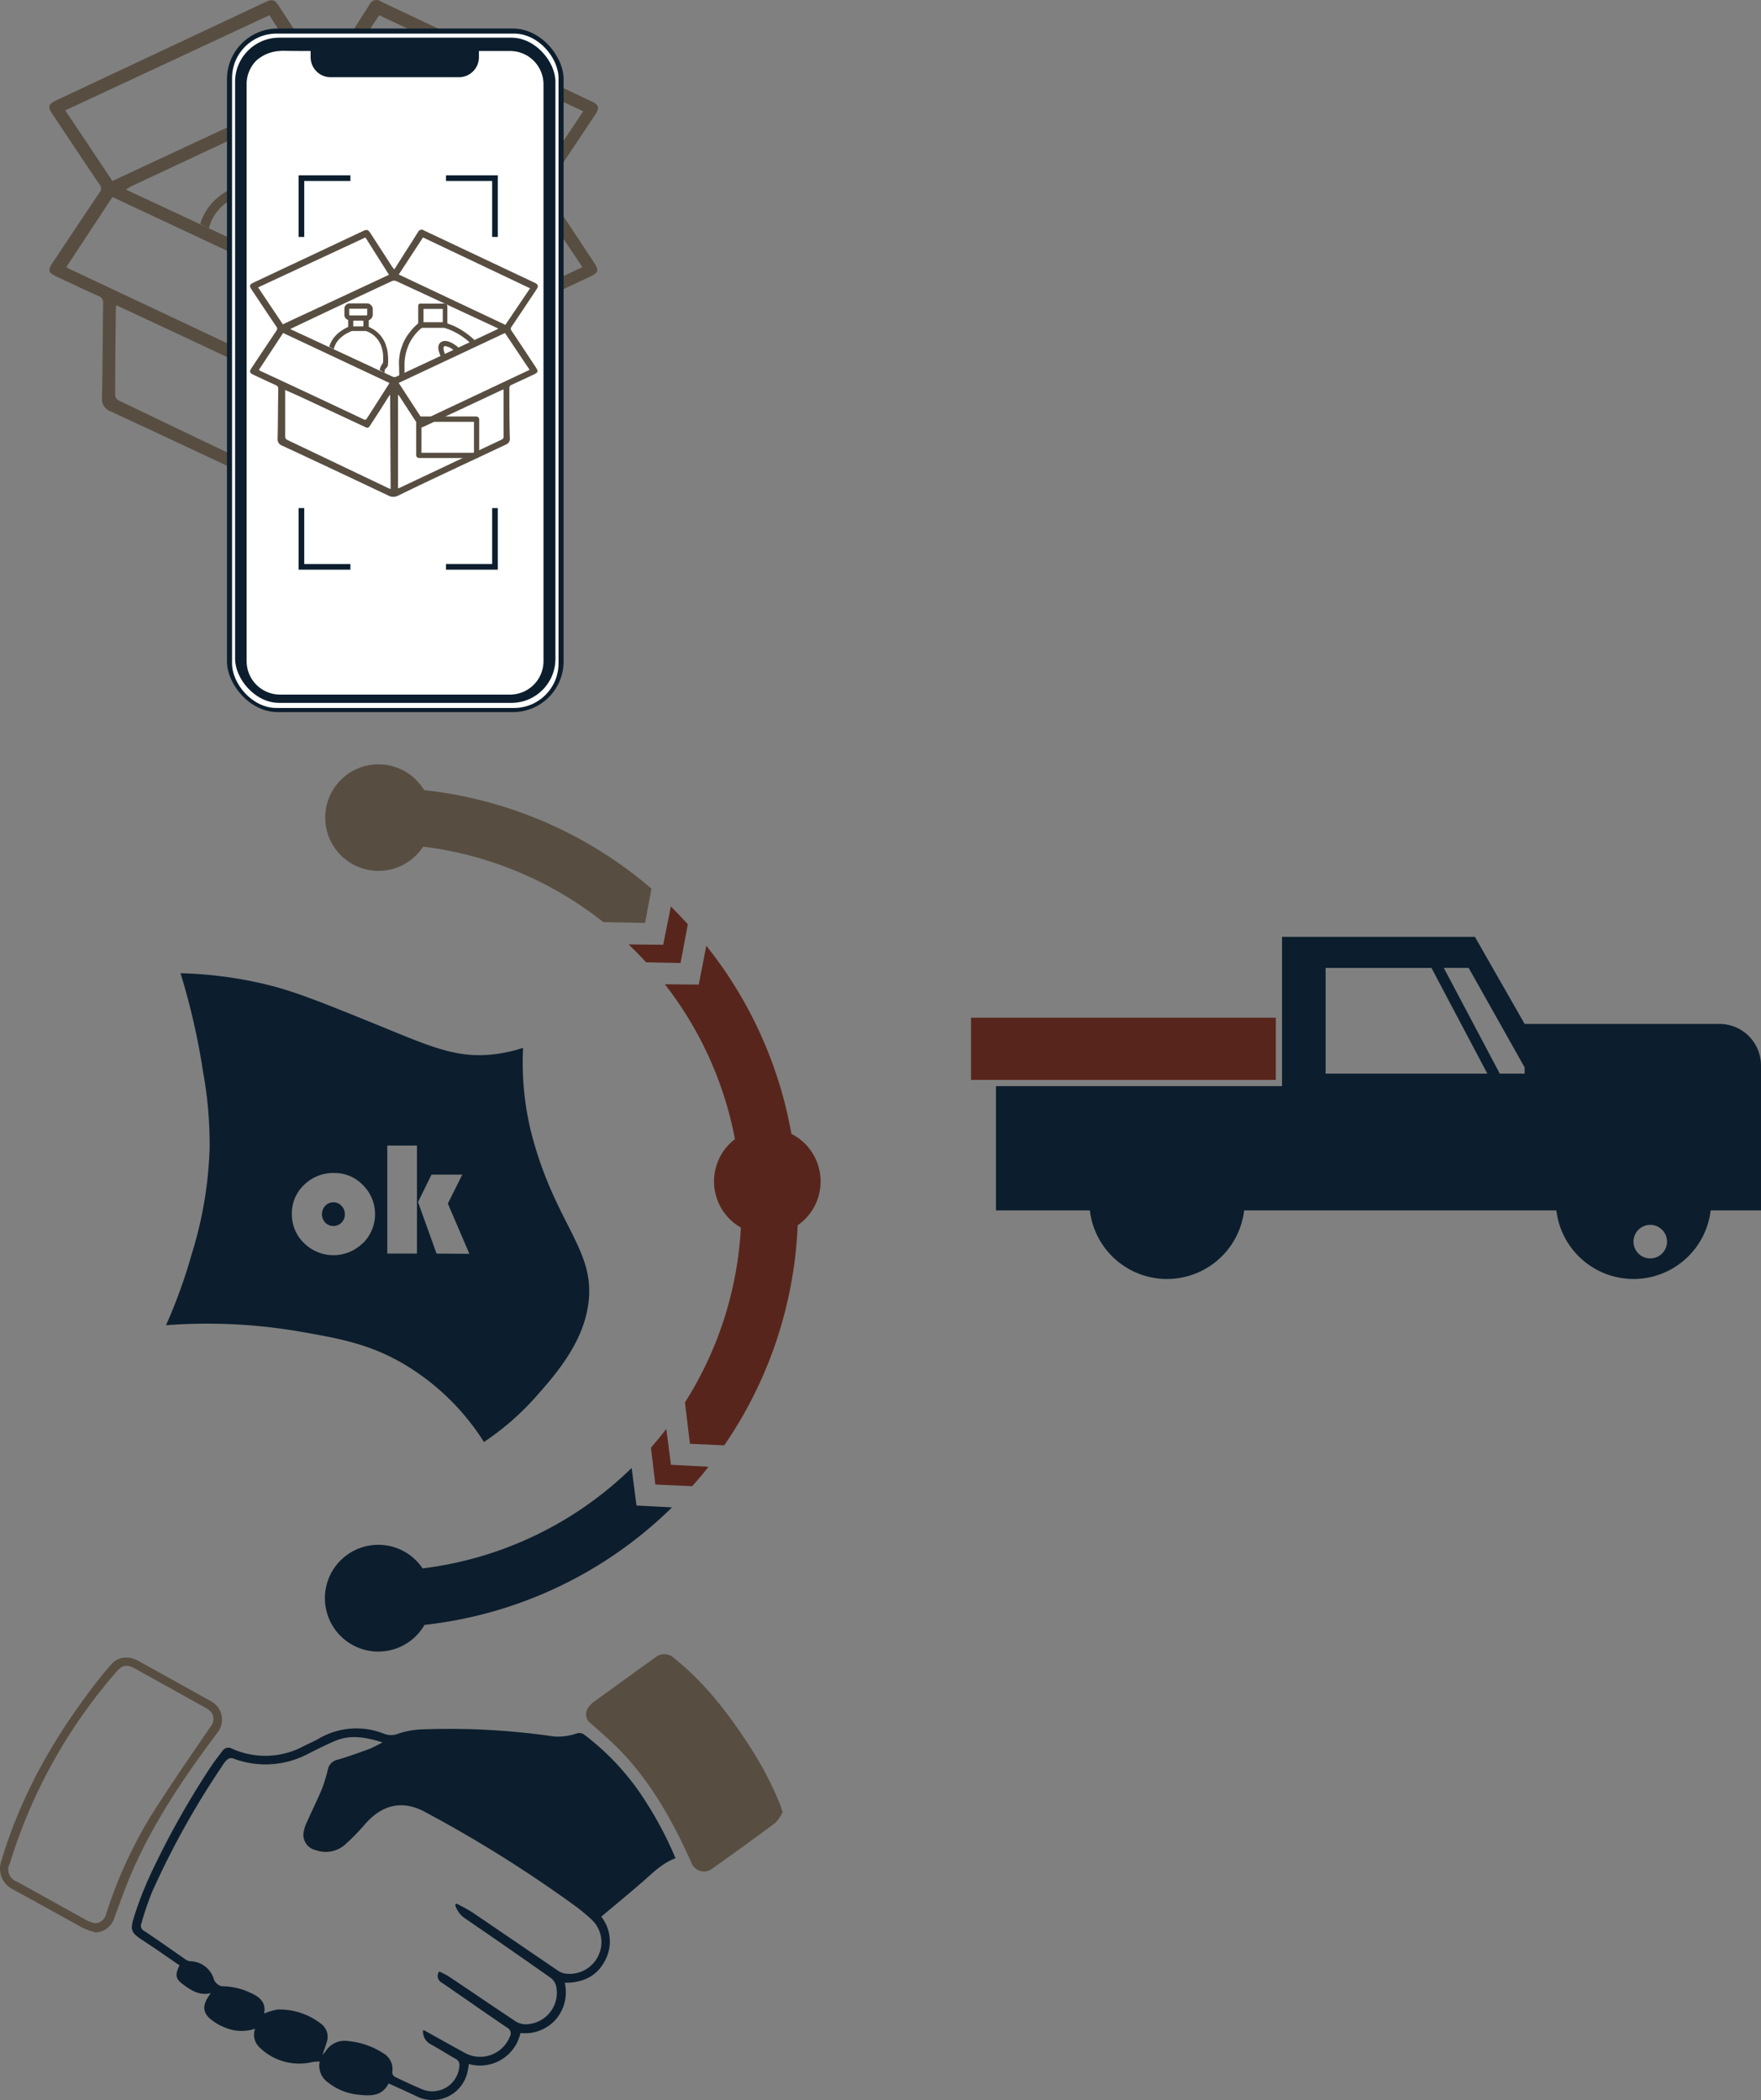 <svg xmlns="http://www.w3.org/2000/svg" width="311.715" height="371.696" viewBox="0 0 311.715 371.696">
  <rect x="0" y="0" width="311.715" height="371.696" fill="#808080" stroke="none"/>
  <defs>
    <style>
      .cls-1 {
        fill: #574e41;
      }

      .cls-2 {
        fill: #0c1e2d;
      }

      .cls-3 {
        fill: #fff;
      }

      .cls-4 {
        fill: none;
        stroke: #0c1e2d;
        stroke-miterlimit: 10;
      }

      .cls-5 {
        fill: #58251c;
      }
    </style>
  </defs>
  <g id="Layer_2" data-name="Layer 2" transform="translate(-23.615 0.028)">
    <g id="Layer_1" data-name="Layer 1">
      <path id="Path_92" data-name="Path 92" class="cls-1" d="M78.82,41.68a4.92,4.92,0,0,0-.11-.77c-.09-.42-.19-.83-.3-1.24A11.769,11.769,0,0,0,78,38.44a10.7,10.7,0,0,0-1.09-2,9.79,9.79,0,0,0-2.29-2.34,10.05,10.05,0,0,0-2.1-1.17.3.3,0,0,1-.21-.32c0-.61,0-1.21,0-1.82a.31.31,0,0,1,.2-.32,2,2,0,0,0,1.14-1.82V26.94a1.71,1.71,0,0,0-.2-.89,1.83,1.83,0,0,0-1.64-1.08H66a1.61,1.61,0,0,0-.88.25,1.7,1.7,0,0,0-.9,1.42v2.32a1.73,1.73,0,0,0,1.07,1.52.3.3,0,0,1,.21.31c0,.64,0,1.29,0,1.93a.32.32,0,0,1-.21.32A15.22,15.22,0,0,0,63,34.29a11.1,11.1,0,0,0-2.34,2.2,9.34,9.34,0,0,0-1.27,2.18c-.13.31-.23.63-.33.95a12.14,12.14,0,0,1,1.34.7h.22a3.45,3.45,0,0,1,.12-.43,6.88,6.88,0,0,1,.76-1.68,8.27,8.27,0,0,1,1.8-2.06A9.79,9.79,0,0,1,65.16,35c.35-.17.69-.36,1-.52a1.65,1.65,0,0,1,.53-.13H71.1a2,2,0,0,1,.8.25,8.251,8.251,0,0,1,1.54.85,8,8,0,0,1,2,1.93,8.319,8.319,0,0,1,1,1.7,8.771,8.771,0,0,1,.43,1.25,16.72,16.72,0,0,1,.35,2A21.761,21.761,0,0,1,77.24,45a.58.58,0,0,1-.12.36,5.74,5.74,0,0,0-.84,1.56,4.5,4.5,0,0,0-.18.7,13.769,13.769,0,0,1,1.68,1.14,2.44,2.44,0,0,1,.11-1.31,4.09,4.09,0,0,1,.65-1.08,1.66,1.66,0,0,0,.37-.92,19.589,19.589,0,0,0-.09-3.77Zm-8.25-9.07H67.2V30.67h3.37a7.87,7.87,0,0,1,0,1.94Zm1.31-4c0,.29-.06.34-.34.34H66.18c-.27,0-.35-.08-.35-.37V27.04c0-.28,0-.33.34-.33h5.69v.24Z"/>
      <path id="Path_93" data-name="Path 93" class="cls-2" d="M82.74,50.05A5.81,5.81,0,0,1,84,49.71l.5-.09V45.41A15.78,15.78,0,0,1,84.68,43c.09-.49.15-1,.27-1.47s.34-1.11.52-1.66a12.57,12.57,0,0,1,.93-2.09,14.42,14.42,0,0,1,1.21-1.89A15.36,15.36,0,0,1,90,33.4a1,1,0,0,1,.69-.26h7a2.25,2.25,0,0,1,.77.16c.39.13.79.26,1.17.41a11.722,11.722,0,0,1,1.1.47c.64.32,1.29.64,1.91,1s1.32.8,2,1.25a20.26,20.26,0,0,1,3,2.67c.56-.24,1.12-.46,1.68-.68A24,24,0,0,0,105.55,35a22.72,22.72,0,0,0-3.35-2,16.93,16.93,0,0,0-2-.89l-.89-.34c-.18-.07-.22-.13-.23-.33a1.34,1.34,0,0,1,0-.2V25.93a1.08,1.08,0,0,0-.31-.74.94.94,0,0,0-.66-.2h-8a1.22,1.22,0,0,0-.27,0,.86.86,0,0,0-.21.07.84.84,0,0,0-.48.82c0,.56,0,1.13,0,1.69v3.89a.69.69,0,0,1-.28.6A14.591,14.591,0,0,0,87,33.9c-.32.37-.62.75-.91,1.14a16.936,16.936,0,0,0-2.42,4.73c-.09.25-.17.5-.24.76s-.22.79-.31,1.19-.12.65-.17,1c-.07.52-.13,1-.18,1.58v1.12ZM90.9,26.72c.28-.08,6.26-.07,6.48,0v4.46c-.21.07-6.18.08-6.48,0Z"/>
      <path id="Path_94" data-name="Path 94" class="cls-2" d="M99.07,63h9.59a1,1,0,0,1,.83.32,1.11,1.11,0,0,1,.25.8q0,1.305,0,2.61V75.8a2.779,2.779,0,0,1-.06.58.77.77,0,0,1-.6.63,2,2,0,0,1-.59.08h-19a1.25,1.25,0,0,1-.68-.17,1,1,0,0,1-.45-.87V64.25a2.531,2.531,0,0,1,0-.47.82.82,0,0,1,.62-.69,1.93,1.93,0,0,1,.53-.07ZM90.21,75.27h17.71a.49.49,0,0,0,0-.12V65a.591.591,0,0,0,0-.13h0c-.49-.06-17.49,0-17.69,0Z"/>
      <path id="Path_95" data-name="Path 95" class="cls-2" d="M96.25,41.56c.18.44.3.91.5,1.34.12.25.25.5.38.74L98,43.1l.21-.12.1-.07.33-.18A11.289,11.289,0,0,1,98,41.16a4.19,4.19,0,0,1-.24-1.36.55.55,0,0,1,.72-.58,6.22,6.22,0,0,1,.71.19,4.61,4.61,0,0,1,1.31.66,15.06,15.06,0,0,1,1.5,1.19,11.79,11.79,0,0,1,2.15-.37h0c-.5-.48-1-.92-1.55-1.37a14.25,14.25,0,0,0-1.72-1.19,6.69,6.69,0,0,0-1.62-.72,3.36,3.36,0,0,0-1.3-.14,2.12,2.12,0,0,0-1.5.73,2.28,2.28,0,0,0-.46,1,2.92,2.92,0,0,0,0,1.09,5.57,5.57,0,0,0,.25,1.27Z"/>
      <path id="Path_96" data-name="Path 96" class="cls-1" d="M81,13.4c2.13-3.34,4.17-6.55,6.21-9.77.6-.93,1.18-1.88,1.79-2.8A1.35,1.35,0,0,1,91.09.26l37.24,17.66c1.31.62,1.45,1.14.64,2.35-2.78,4.18-5.55,8.36-8.36,12.52a1,1,0,0,0,0,1.37q4.11,6.14,8.16,12.3c.91,1.37.78,1.79-.74,2.5-2.45,1.14-4.89,2.3-7.36,3.41a1.13,1.13,0,0,0-.79,1.24c.06,5.57.06,11.15.15,16.73a2.09,2.09,0,0,1-1.37,2.24q-18.15,8.445-36.23,17a3.51,3.51,0,0,1-3.48,0Q61.09,81.1,43.15,72.76a2.26,2.26,0,0,1-1.48-2.41c.11-5.54.12-11.08.2-16.63A1.25,1.25,0,0,0,41,52.34c-2.47-1.09-4.91-2.26-7.36-3.41-1.51-.71-1.62-1.1-.67-2.52,2.75-4.12,5.48-8.25,8.25-12.35a1.09,1.09,0,0,0,0-1.45c-2.82-4.16-5.59-8.34-8.37-12.52-.81-1.21-.67-1.69.67-2.33L70.49.39c1.36-.64,1.74-.52,2.57.76l7.38,11.41C80.6,12.8,80.77,13,81,13.4ZM45.92,33.48a3.74,3.74,0,0,0,.4.24q17.09,8,34.17,15.89a1.51,1.51,0,0,0,1.16-.06q16.86-7.87,33.68-15.8c.24-.12.47-.26.79-.44L115.5,33Q98.6,25.11,81.67,17.27a1.89,1.89,0,0,0-1.42.05Q63.48,25.15,46.74,33C46.49,33.16,46.24,33.31,45.92,33.48Zm72,20.4c-.4.16-.65.24-.87.35L91.22,66.33c-1.25.59-1.45.56-2.23-.61-2.06-3.13-4.09-6.27-6.14-9.4-.15-.23-.32-.43-.55-.74v31.7c.3-.12.52-.19.72-.29q17.07-8.05,34.16-16.12a1.1,1.1,0,0,0,.73-1.19V58.83Zm-38.3,1.73c-.34.49-.52.74-.69,1q-3,4.65-6,9.31c-.64,1-.93,1.08-2,.59Q60,61.38,49,56.23L44.21,54a5.69,5.69,0,0,0-.09.58C44.07,59.72,44,64.84,44,70a1.23,1.23,0,0,0,.67.87q17,8.17,34.11,16.29c.25.11.51.19.81.31Zm47.23-35.94-36.12-17-8.2,12.45,36,17ZM35.38,47.21c.15.13.19.19.24.22Q53.2,55.71,70.77,64c.63.29.84.06,1.14-.42q3.65-5.73,7.31-11.45a4.778,4.778,0,0,0,.22-.45L43.52,34.85Zm83-12.36L82.53,51.7l8.18,12.55,36-17ZM71.3,2.67,35.17,19.51,43.52,32,79.34,15.3Z"/>
      <path id="Path_97" data-name="Path 97" class="cls-2" d="M82.63,212.77a1.94,1.94,0,0,0-1.43.61,2.18,2.18,0,0,0,0,3,2.03,2.03,0,0,0,3.46-1.48,2.1,2.1,0,0,0-.59-1.5,1.94,1.94,0,0,0-1.44-.63Z"/>
      <path id="Path_98" data-name="Path 98" class="cls-2" d="M117.93,201.51a51.2,51.2,0,0,1-1.72-16.08,26.58,26.58,0,0,1-5.17,1.15c-6.8.78-11.48-1.49-21.25-5.46-9.36-3.8-14.14-5.72-19-6.89a72.119,72.119,0,0,0-15.22-2,121.64,121.64,0,0,1,4,17.52,71.24,71.24,0,0,1,1.15,13.49,70.2,70.2,0,0,1-3.16,18.67A92.32,92.32,0,0,1,53,234.53a96.441,96.441,0,0,1,23.83,1.15c6.77,1.18,11.94,2.13,17.8,5.45a42.23,42.23,0,0,1,14.65,14.07,47.659,47.659,0,0,0,9.18-8c3.32-3.75,8.06-9.12,9.19-15.79C129.37,221.53,122.3,217.35,117.93,201.51ZM87.83,220a7.39,7.39,0,0,1-10.39,0,7,7,0,0,1-2.16-5.15,6.9,6.9,0,0,1,2.16-5.16,7.34,7.34,0,0,1,5.33-2.1,6.89,6.89,0,0,1,5.09,2.14,7.23,7.23,0,0,1,0,10.28Zm9.59,1.85H92.17V202.73h5.25Zm3.47,0-3.28-9.12,2.39-4.86h5.45L102.89,213l3.81,8.89Z"/>
      <rect id="Rectangle_46" data-name="Rectangle 46" class="cls-2" width="59.59" height="120.99" rx="8.97" transform="translate(63.79 5.02)"/>
      <rect id="Rectangle_47" data-name="Rectangle 47" class="cls-3" width="57.79" height="119.36" rx="7.87" transform="translate(64.69 5.92)"/>
      <rect id="Rectangle_48" data-name="Rectangle 48" class="cls-2" width="56.7" height="117.74" rx="7.8" transform="translate(65.23 6.64)"/>
      <path id="Path_99" data-name="Path 99" class="cls-3" d="M113.85,9h-5.46v1.1a3.54,3.54,0,0,1-3.54,3.54H82.14A3.54,3.54,0,0,1,78.6,10.1V9h-.66c-4.25,0-4.21-.07-4.81,0A6.74,6.74,0,0,0,69,10.68a5.9,5.9,0,0,0-1.73,4.18V117a5.92,5.92,0,0,0,5.91,5.91H113.9a5.92,5.92,0,0,0,5.92-5.91V14.86A5.91,5.91,0,0,0,113.85,9Z"/>
      <path id="Path_100" data-name="Path 100" class="cls-4" d="M102.56,100.3h8.67V89.9"/>
      <path id="Path_101" data-name="Path 101" class="cls-4" d="M102.56,31.5h8.67V41.91"/>
      <path id="Path_102" data-name="Path 102" class="cls-4" d="M85.64,31.5H76.97V41.91"/>
      <path id="Path_103" data-name="Path 103" class="cls-4" d="M85.64,100.3H76.97V89.9"/>
      <path id="Path_104" data-name="Path 104" class="cls-1" d="M92.25,62.5a2.7,2.7,0,0,0-.06-.41,2.474,2.474,0,0,0-.16-.65c-.06-.21-.12-.44-.2-.65a6.05,6.05,0,0,0-.58-1.06,5,5,0,0,0-1.19-1.23A5.47,5.47,0,0,0,89,57.89a.16.16,0,0,1-.11-.17v-.95A.16.16,0,0,1,89,56.6a1.06,1.06,0,0,0,.6-1v-.89a1.037,1.037,0,0,0-.97-1.04H85.51a.82.82,0,0,0-.46.13.9.9,0,0,0-.47.74c0,.41,0,.82,0,1.22a.92.92,0,0,0,.56.8.14.14,0,0,1,.11.16v1a.16.16,0,0,1-.11.17,6.94,6.94,0,0,0-1.18.68,5.84,5.84,0,0,0-1.23,1.15,5.09,5.09,0,0,0-.67,1.15c-.06.16-.12.33-.17.49a5.16,5.16,0,0,1,.7.37h.12l.06-.23a4.1,4.1,0,0,1,.4-.88,4.27,4.27,0,0,1,1-1.08,5,5,0,0,1,1-.64c.19-.09.36-.19.55-.27a.64.64,0,0,1,.27-.07h2.3a1.06,1.06,0,0,1,.42.12,5.37,5.37,0,0,1,.81.45,4.57,4.57,0,0,1,1,1,5.2,5.2,0,0,1,.5.89c.08.22.16.44.22.66a9.209,9.209,0,0,1,.18,1,13.169,13.169,0,0,1,0,1.4.29.29,0,0,1-.06.19,3.46,3.46,0,0,0-.45.82,2.831,2.831,0,0,0-.09.37,6.812,6.812,0,0,1,.88.6,1.25,1.25,0,0,1,.06-.69A2,2,0,0,1,92.1,65a.83.83,0,0,0,.19-.49,9.869,9.869,0,0,0-.04-2.01Zm-4.33-4.76H86.15v-1h1.77A4.35,4.35,0,0,1,87.92,57.74Zm.69-2.12c0,.15,0,.18-.18.18H85.62c-.14,0-.19,0-.19-.2v-.8c0-.15,0-.18.18-.18h3v1Z"/>
      <path id="Path_105" data-name="Path 105" class="cls-1" d="M94.3,66.88a3.21,3.21,0,0,1,.66-.17h.26V64.45a8.52,8.52,0,0,1,.1-1.24c.05-.26.08-.52.15-.77a8.75,8.75,0,0,1,.27-.87,6.78,6.78,0,0,1,.48-1.1,7.279,7.279,0,0,1,.64-1,7.82,7.82,0,0,1,1.24-1.33.54.54,0,0,1,.36-.14h3.67a1.11,1.11,0,0,1,.4.09c.21.07.41.13.61.21l.58.25c.34.17.68.34,1,.53a11.079,11.079,0,0,1,1,.66,10.09,10.09,0,0,1,1.59,1.4c.3-.13.59-.25.89-.36a12.71,12.71,0,0,0-2-1.79,13.229,13.229,0,0,0-1.76-1.09,8.149,8.149,0,0,0-1.05-.46l-.46-.18c-.1,0-.12-.07-.13-.17V54.2a.57.57,0,0,0-.16-.39.5.5,0,0,0-.35-.1H98a.18.18,0,0,0-.1,0,.43.43,0,0,0-.26.43v2.88a.37.37,0,0,1-.14.32,7.64,7.64,0,0,0-1,1q-.25.3-.48.6a8.85,8.85,0,0,0-1,1.66c-.11.27-.21.55-.31.82a3.966,3.966,0,0,0-.13.4c-.04.13-.11.41-.16.62a3.9,3.9,0,0,0-.08.52c-.02.17-.08.55-.1.83a5.746,5.746,0,0,0,0,.59Zm4.28-12.23h3.41V57H98.58Z"/>
      <path id="Path_106" data-name="Path 106" class="cls-1" d="M102.87,73.69h5a.56.56,0,0,1,.44.17.59.59,0,0,1,.13.42V80.4a1.55,1.55,0,0,1,0,.31.42.42,0,0,1-.32.33,1.06,1.06,0,0,1-.31,0H97.87a.64.64,0,0,1-.36-.09.5.5,0,0,1-.23-.45V74.3a2,2,0,0,1,0-.25.43.43,0,0,1,.33-.36.86.86,0,0,1,.28,0Zm-4.65,6.42h9.29V74.63H98.23Z"/>
      <path id="Path_107" data-name="Path 107" class="cls-1" d="M101.39,62.43c.09.23.16.48.26.7l.2.39.45-.28.11-.06h0l.17-.1a5.43,5.43,0,0,1-.34-.82,2.4,2.4,0,0,1-.12-.71.3.3,0,0,1,.38-.31l.37.1a2.64,2.64,0,0,1,.69.35,8.391,8.391,0,0,1,.82.62,6.89,6.89,0,0,1,1.12-.19h0c-.26-.25-.54-.48-.82-.71a5.79,5.79,0,0,0-.9-.63,3.25,3.25,0,0,0-.85-.38,1.74,1.74,0,0,0-.68-.07,1.12,1.12,0,0,0-.78.38,1.08,1.08,0,0,0-.24.52,1.48,1.48,0,0,0,0,.59A2.51,2.51,0,0,0,101.39,62.43Z"/>
      <path id="Path_108" data-name="Path 108" class="cls-1" d="M93.41,47.66c1.11-1.75,2.18-3.44,3.26-5.12.31-.49.61-1,.93-1.47a.7.7,0,0,1,1.08-.3L118.22,50c.68.33.76.6.34,1.23q-2.19,3.3-4.39,6.57a.55.55,0,0,0,0,.72c1.44,2.14,2.86,4.3,4.28,6.45.48.72.41.94-.39,1.31-1.29.6-2.57,1.21-3.86,1.79a.61.61,0,0,0-.42.65c0,2.93,0,5.85.08,8.78a1.07,1.07,0,0,1-.72,1.17c-6.34,3-12.69,5.92-19,9a1.84,1.84,0,0,1-1.82,0q-9.37-4.45-18.78-8.83a1.17,1.17,0,0,1-.78-1.26c.06-2.91.06-5.82.11-8.72a.67.67,0,0,0-.46-.73c-1.29-.58-2.57-1.19-3.86-1.79-.79-.37-.85-.58-.35-1.32q2.16-3.26,4.33-6.49a.56.56,0,0,0,0-.75c-1.48-2.18-2.93-4.38-4.39-6.57-.43-.64-.35-.89.35-1.22l19.38-9.12c.71-.33.91-.27,1.34.41q1.95,3,3.88,6A2.041,2.041,0,0,1,93.41,47.66ZM75,58.19l.21.13q9,4.17,17.93,8.33a.78.78,0,0,0,.6,0q8.85-4.13,17.67-8.29a3.63,3.63,0,0,0,.41-.23l-.32-.16q-8.88-4.14-17.75-8.25a1,1,0,0,0-.74,0Q84.2,53.82,75.42,58ZM112.75,68.9c-.21.08-.34.12-.46.18L98.75,75.43c-.65.3-.76.29-1.17-.33-1.08-1.63-2.15-3.28-3.22-4.93l-.29-.38V86.42l.38-.15,17.92-8.47a.56.56,0,0,0,.38-.62V68.9Zm-20.08.9c-.18.26-.28.39-.37.53-1,1.63-2.07,3.26-3.12,4.88-.33.53-.48.57-1,.31l-11.56-5.4L74.09,69v8.36a.69.69,0,0,0,.35.46l17.89,8.54c.13.06.27.1.43.16ZM117.44,51,98.49,42,94.2,48.56l18.87,8.91Zm-48,14.44c.08.08.1.11.13.12Q78.82,69.85,88,74.2c.32.15.44,0,.59-.22l3.84-6a1.669,1.669,0,0,0,.11-.23L73.73,58.91ZM113,58.91,94.19,67.75l4.29,6.59,18.88-8.91ZM88.3,42l-19,8.84,4.38,6.53,18.79-8.76Z"/>
      <path id="Path_109" data-name="Path 109" class="cls-2" d="M328,181.2H293.49l-8.8-15.41H250.55v26.42H199.91v22h16.62a13.75,13.75,0,0,0,27.31,0h55.27a13.75,13.75,0,0,0,27.31,0h8.91V188.56A7.36,7.36,0,0,0,328,181.2Zm-97.78,38.54a7.19,7.19,0,1,0-.03,0ZM258.26,190V171.29H277L286.89,190Zm35.23,0h-4.4l-9.91-18.72h4.4l9.91,17.62Zm19.27,29.73a2.967,2.967,0,1,1,0,.01Z"/>
      <rect id="Rectangle_49" data-name="Rectangle 49" class="cls-5" width="53.95" height="11.01" transform="translate(195.5 180.1)"/>
      <path id="Path_110" data-name="Path 110" class="cls-2" d="M80.21,364.85a10.842,10.842,0,0,0-1.29.09,10,10,0,0,1-9.26-2.49,3.08,3.08,0,0,1-.89-3.4,7.53,7.53,0,0,1-5.32-.21,9.389,9.389,0,0,1-2.51-1.45c-1.38-1.13-1.49-2.33-.56-3.83.15-.24.31-.47.54-.81-2,.47-3.41-.46-4.8-1.47s-1.62-1.66-.72-3.45c-2.16-1.47-4.32-3-6.52-4.43-1.94-1.28-2.29-1.73-1.6-3.95a61.431,61.431,0,0,1,2.94-7.64A149.506,149.506,0,0,1,61,312.57c.62-.94,1.34-1.82,2-2.71a1.25,1.25,0,0,1,1.67-.39A14.33,14.33,0,0,0,77.42,309c.87-.44,1.78-.81,2.62-1.3a13.16,13.16,0,0,1,11.64-.83,3.38,3.38,0,0,0,2.48-.07,15.159,15.159,0,0,1,4.24-.74,128.482,128.482,0,0,1,23.35,1.27,10.3,10.3,0,0,0,3.86-.52,1.48,1.48,0,0,1,1.44.2,44.819,44.819,0,0,1,11,12.05,64.82,64.82,0,0,1,5.14,9.81c-2.33.86-4,2.57-5.76,4.11-2.41,2.1-4.88,4.13-7.39,6.23a7.11,7.11,0,0,1,.64,7.83c-1.46,2.79-4,3.9-7.1,3.87A7.37,7.37,0,0,1,122,357.4a7.23,7.23,0,0,1-6.26,2.4,7.32,7.32,0,0,1-9.14,5.49,5.781,5.781,0,0,1-.16,1A6.33,6.33,0,0,1,97.35,371c-1.62-.77-3.25-1.5-4.95-2.27-1.14,2.28-3.19,2.23-5.23,2a10,10,0,0,1-5.38-2.1,3.59,3.59,0,0,1-1.58-3.78Zm24-27.73.18-.23a30.378,30.378,0,0,1,2.85,1.57c5,3.39,10,6.81,15,10.21a3.63,3.63,0,0,0,1.17.57,5.63,5.63,0,0,0,6.06-3,5.48,5.48,0,0,0-1.19-6.56,33.7,33.7,0,0,0-2.6-2.18A227.942,227.942,0,0,0,99,320.76c-4.13-2.3-7.8-1.39-10.87,2.19a35.422,35.422,0,0,1-3.43,3.5,5.13,5.13,0,0,1-5.14,1,2.77,2.77,0,0,1-2.19-3.25,6.86,6.86,0,0,1,.63-1.85c.88-2,1.85-3.92,2.67-5.92a28.632,28.632,0,0,0,1-3.35,2.19,2.19,0,0,1,1.72-1.65c1.87-.54,3.7-1.21,5.53-1.88.75-.28,1.45-.7,2.42-1.18-3-.93-5.7-1.43-8.44-.25-1.56.67-3.08,1.43-4.6,2.19a16.12,16.12,0,0,1-13.52.86,1.19,1.19,0,0,0-1,.29,5.75,5.75,0,0,0-.91,1.2A146.552,146.552,0,0,0,50.5,334.92a55.277,55.277,0,0,0-1.87,5.53,1.01,1.01,0,0,0,.57,1.32c2.43,1.63,4.82,3.32,7.24,5a1.75,1.75,0,0,0,.84.33,4.45,4.45,0,0,1,4.23,3.3,2,2,0,0,0,1.37,1.13,11.67,11.67,0,0,1,5,1.13c1.7.73,2.91,1.76,2.47,3.7a10.5,10.5,0,0,1,2.49-.72,12,12,0,0,1,7.63,2.55,2.84,2.84,0,0,1,1,3.15c-.19.71-.46,1.39-.77,2.32a6.74,6.74,0,0,0,.56-.62,3.93,3.93,0,0,1,3.89-1.82,13.769,13.769,0,0,1,6.36,2.2,3.18,3.18,0,0,1,1.53,3.31,1,1,0,0,0,.46.82c1.58.77,3.18,1.51,4.8,2.2a4.79,4.79,0,0,0,6.63-4.15,1.15,1.15,0,0,0-.65-1.21c-1.51-.85-3-1.82-4.48-2.62a2.54,2.54,0,0,1-1.3-2.46.81.81,0,0,1,.25.05c2.36,1.31,4.72,2.64,7.1,3.94a5.65,5.65,0,0,0,8-2.83,1.13,1.13,0,0,0-.48-1.62c-3.86-2.61-7.67-5.3-11.51-7.93a1.35,1.35,0,0,1-.52-2,13.5,13.5,0,0,1,1.57.78c4,2.66,7.93,5.36,11.91,8a3.45,3.45,0,0,0,1.75.56,5.59,5.59,0,0,0,5.49-6.77,2.66,2.66,0,0,0-1-1.47q-7.53-5.31-15.13-10.5a4.42,4.42,0,0,1-1.75-2.4Z"/>
      <path id="Path_111" data-name="Path 111" class="cls-1" d="M162.21,320.62a7.4,7.4,0,0,1-1.37,2c-3.67,2.75-7.41,5.43-11.15,8.09a2.36,2.36,0,0,1-3.69-1.06c-3.16-7-6.85-13.76-12.19-19.41-1.72-1.83-3.64-3.47-5.52-5.15a2,2,0,0,1-.45-3,3.38,3.38,0,0,1,.78-.82c3.64-2.64,7.28-5.29,10.94-7.9a2.52,2.52,0,0,1,3.43.13c5.33,4.27,9.43,9.58,13.12,15.25a61.258,61.258,0,0,1,5.69,10.85,7.44,7.44,0,0,1,.22.81Z"/>
      <path id="Path_112" data-name="Path 112" class="cls-1" d="M40.51,342a13.5,13.5,0,0,1-2.11-.74c-4.25-2.32-8.48-4.69-12.72-7a4.09,4.09,0,0,1-1.8-5c3.6-12.08,9.83-22.7,17.58-32.52.6-.77,1.26-1.49,1.9-2.23,1.16-1.32,3-1.53,4.84-.52l11.31,6.28c.55.31,1.11.6,1.64.93a3.69,3.69,0,0,1,1,5.39c-6,8-11.65,16.3-15.55,25.61-1,2.43-1.9,4.93-2.81,7.41A3.57,3.57,0,0,1,40.51,342Zm-.21-1.65a2,2,0,0,0,2.05-1.44,79.86,79.86,0,0,1,7.95-17.5c3.39-5.37,7-10.58,10.59-15.85a2,2,0,0,0-.39-3,4.78,4.78,0,0,0-.72-.44l-12.22-6.79c-1.52-.84-2.29-.7-3.42.64a93.177,93.177,0,0,0-18.79,33.84A2.25,2.25,0,0,0,26.6,333l12.47,6.92a8.726,8.726,0,0,0,1.23.44Z"/>
      <path id="Path_113" data-name="Path 113" class="cls-5" d="M145.37,163.55c-1-1.08-2-2.12-3-3.14L141,167.19l-6.11-.06q1.6,1.53,3.1,3.16l6.09.13Z"/>
      <path id="Path_114" data-name="Path 114" class="cls-1" d="M98.69,139.82a9.43,9.43,0,1,0-.17,10,64,64,0,0,1,31.88,13.36l7.4.15,1.13-6.07A74,74,0,0,0,98.69,139.82Z"/>
      <path id="Path_115" data-name="Path 115" class="cls-5" d="M168.87,209.07a9.43,9.43,0,0,0-5.17-8.41,74,74,0,0,0-15.06-33.29l-1.34,6.87-6-.06a64,64,0,0,1,12.41,27.41,9.41,9.41,0,0,0,1.05,15.66,64,64,0,0,1-9.9,30.94l.88,7.33,6.07.27a74.07,74.07,0,0,0,13-38.95A9.42,9.42,0,0,0,168.87,209.07Z"/>
      <path id="Path_116" data-name="Path 116" class="cls-2" d="M142.57,266.77l-6.29-.33-.86-6.64a64.1,64.1,0,0,1-37,17.77,9.45,9.45,0,1,0,.34,10A74.06,74.06,0,0,0,142.57,266.77Z"/>
      <path id="Path_117" data-name="Path 117" class="cls-5" d="M142.38,259.23l-.82-6.34q-1.31,1.7-2.72,3.31l.78,6.53,6.52.29c1-1.12,2-2.26,2.88-3.44Z"/>
    </g>
  </g>
</svg>
